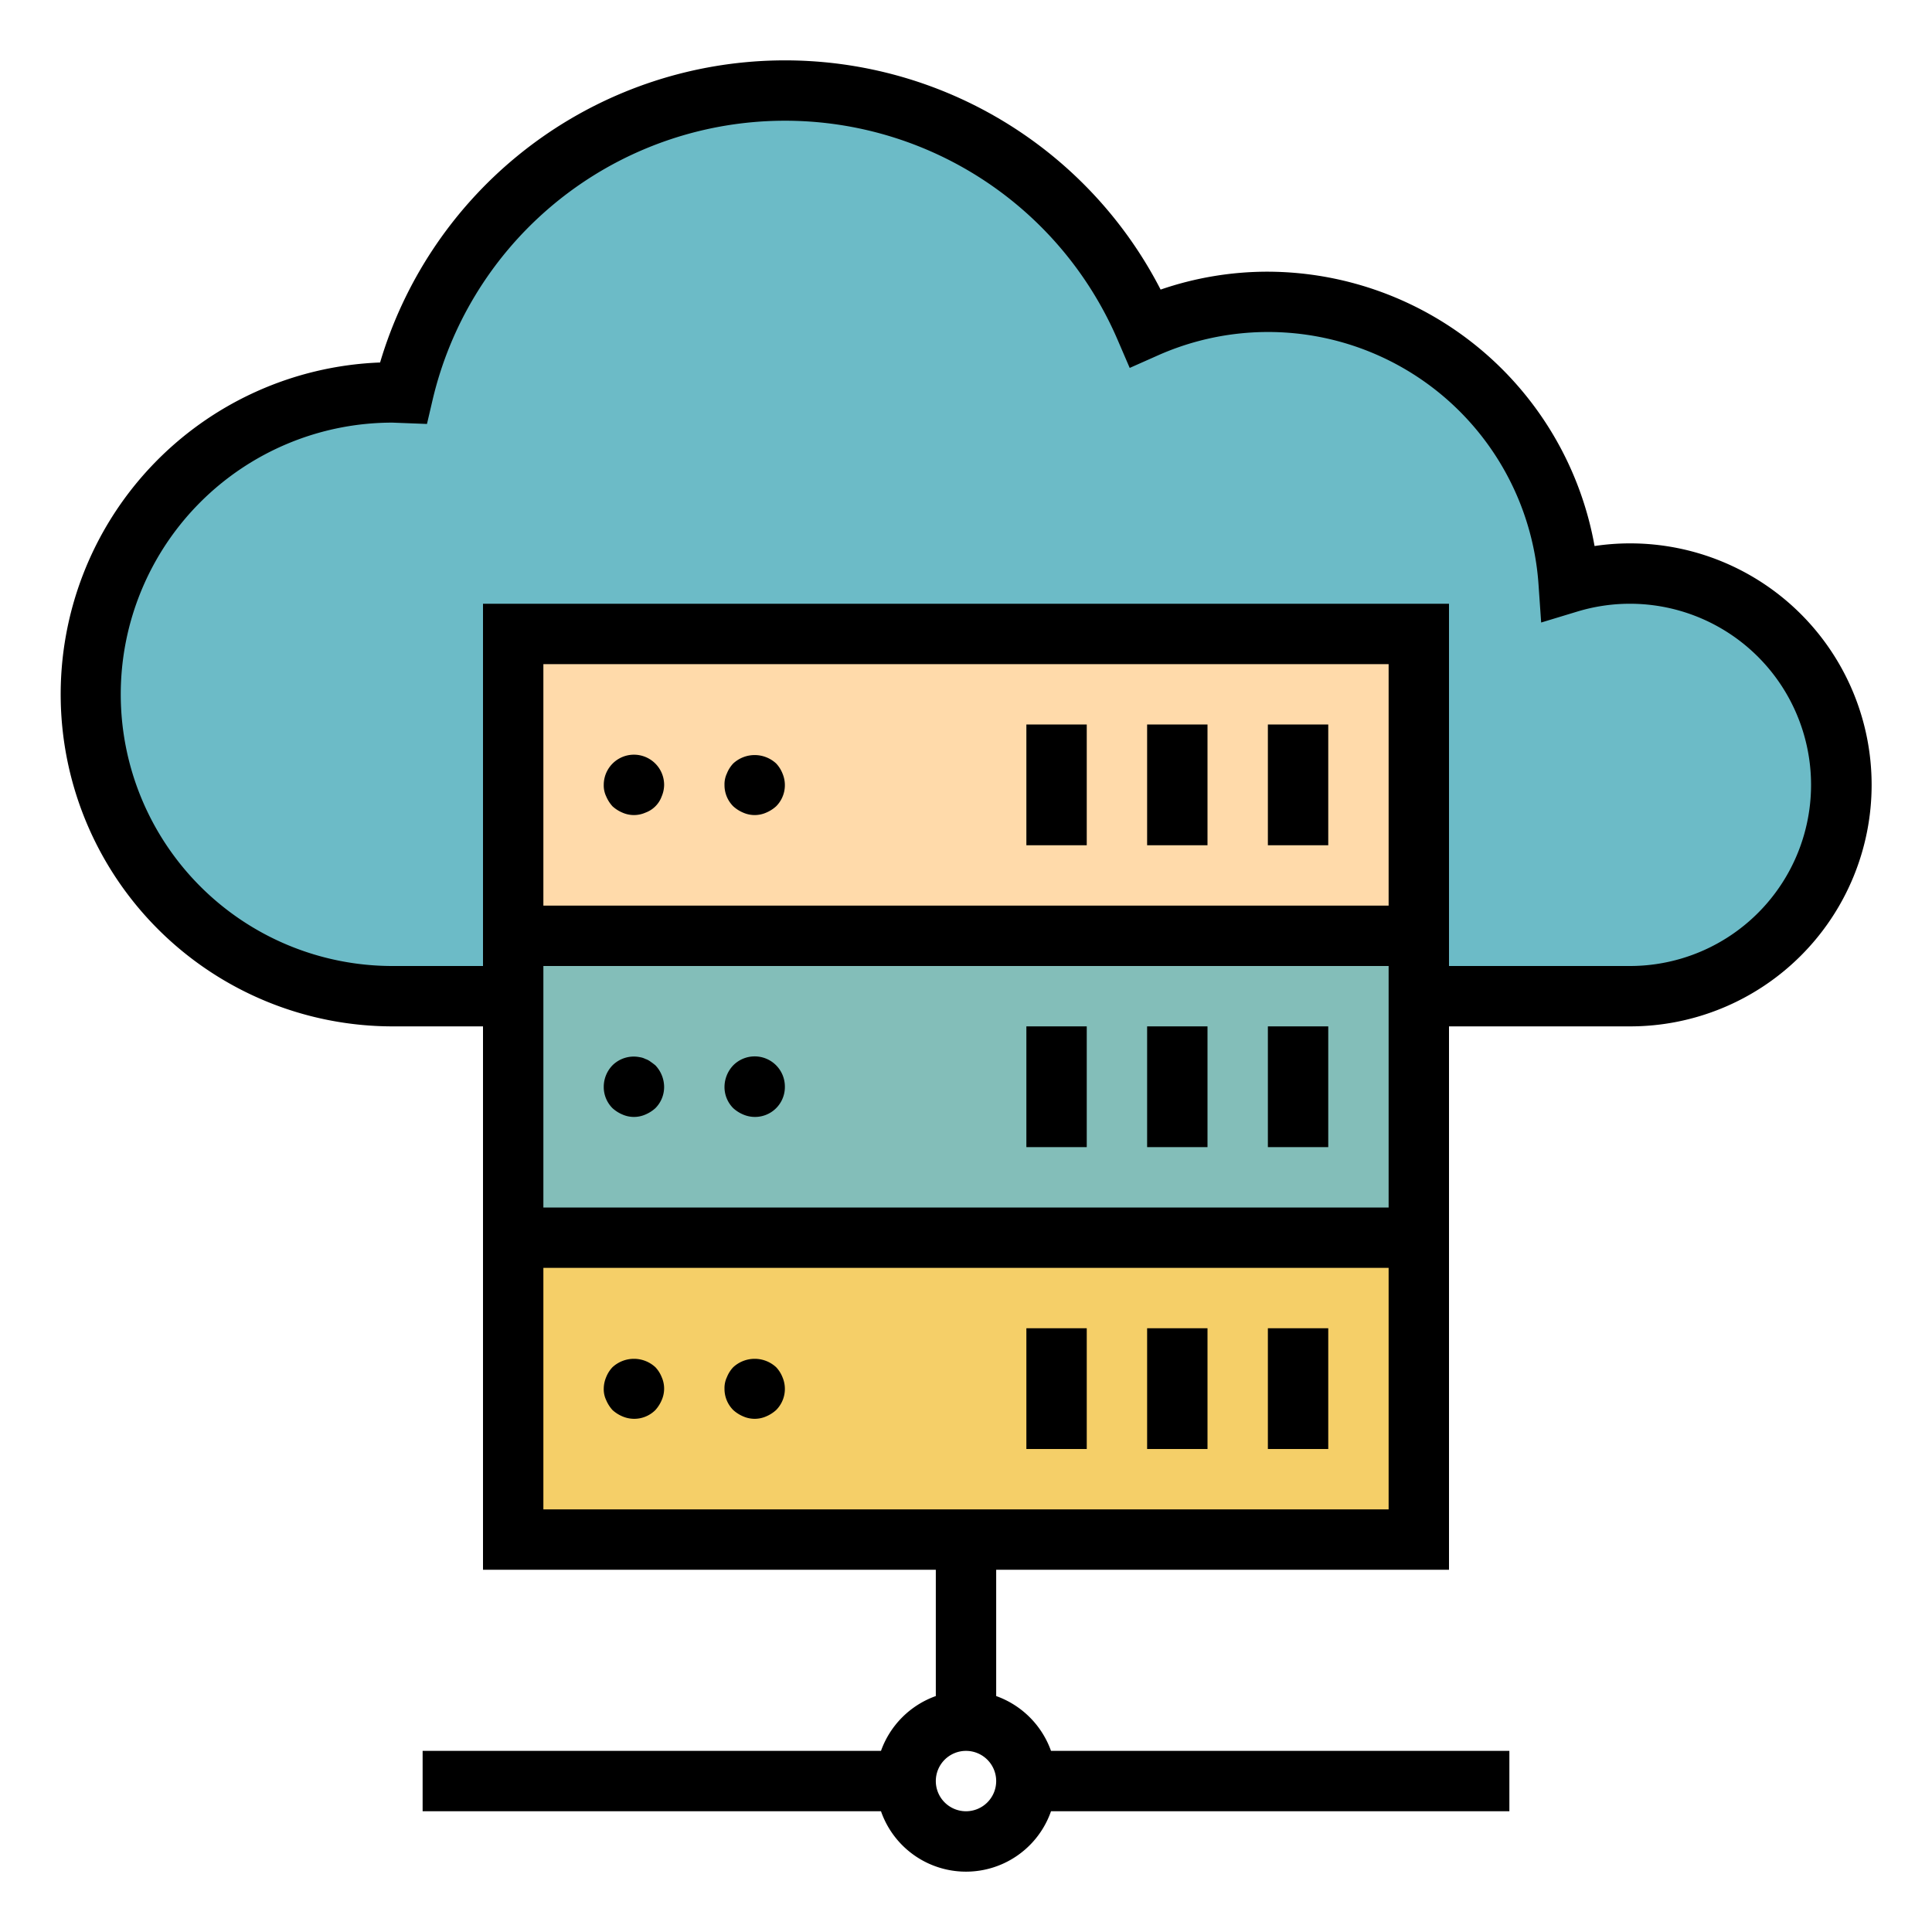 <?xml version="1.0"?>
<svg xmlns="http://www.w3.org/2000/svg" viewBox="0 0 64 64" width="512" height="512"><g id="Filled_Outline" data-name="Filled Outline"><path d="M54,19a6.978,6.978,0,0,0-2.035.3,9.981,9.981,0,0,0-14.022-8.438,12.993,12.993,0,0,0-24.586,2.153c-.119,0-.236-.018-.357-.018a10,10,0,0,0,0,20H54a7,7,0,0,0,0-14Z" style="fill:#6cbbc7"/><rect x="17" y="41" width="30" height="10" style="fill:#f5cf68"/><rect x="17" y="31" width="30" height="10" style="fill:#83beb9"/><rect x="17" y="21" width="30" height="10" style="fill:#ffdaaa"/><path d="M54,18a7.867,7.867,0,0,0-1.178.088A11.029,11.029,0,0,0,42,9a10.884,10.884,0,0,0-3.553.593,13.992,13.992,0,0,0-25.856,2.415A11,11,0,0,0,13,34h3V52H31v4.184A3,3,0,0,0,29.184,58H14v2H29.184a2.982,2.982,0,0,0,5.632,0H50V58H34.816A3,3,0,0,0,33,56.184V52H48V34h6a8,8,0,0,0,0-16ZM32,60a1,1,0,1,1,1-1A1,1,0,0,1,32,60ZM46,30H18V22H46Zm0,20H18V42H46ZM18,40V32H46v8Zm36-8H48V20H16V32H13a9,9,0,0,1,0-18l1.144.044.187-.8a11.992,11.992,0,0,1,22.692-1.985l.4.929.925-.411a8.98,8.98,0,0,1,12.618,7.593l.087,1.252,1.2-.364A6,6,0,1,1,54,32Z"/><path d="M20.29,46.71a1.155,1.155,0,0,0,.33.21.99.99,0,0,0,1.09-.21,1.169,1.169,0,0,0,.21-.33.942.942,0,0,0,0-.76,1.032,1.032,0,0,0-.21-.33,1.047,1.047,0,0,0-1.42,0,1.032,1.032,0,0,0-.21.33A1,1,0,0,0,20,46a.838.838,0,0,0,.08.38A1.169,1.169,0,0,0,20.29,46.71Z"/><rect x="42" y="44" width="2" height="4"/><rect x="38" y="44" width="2" height="4"/><rect x="34" y="44" width="2" height="4"/><path d="M21.55,35.17a.568.568,0,0,0-.17-.09.609.609,0,0,0-.191-.06,1,1,0,0,0-.9.27A1.025,1.025,0,0,0,20,36a.99.99,0,0,0,.29.71,1.155,1.155,0,0,0,.33.21.942.942,0,0,0,.76,0,1.169,1.169,0,0,0,.33-.21A.994.994,0,0,0,22,36a1.05,1.05,0,0,0-.29-.71C21.66,35.25,21.609,35.21,21.55,35.17Z"/><rect x="42" y="34" width="2" height="4"/><rect x="38" y="34" width="2" height="4"/><rect x="34" y="34" width="2" height="4"/><path d="M20.29,26.71a1.155,1.155,0,0,0,.33.21.943.943,0,0,0,.76,0,.9.9,0,0,0,.54-.54A1,1,0,0,0,22,26a1,1,0,1,0-2,0,.838.838,0,0,0,.08.38A1.169,1.169,0,0,0,20.29,26.71Z"/><rect x="42" y="24" width="2" height="4"/><rect x="38" y="24" width="2" height="4"/><rect x="34" y="24" width="2" height="4"/><path d="M24.62,26.92a.943.943,0,0,0,.76,0,1.169,1.169,0,0,0,.33-.21.99.99,0,0,0,.21-1.09,1.032,1.032,0,0,0-.21-.33,1.047,1.047,0,0,0-1.42,0,1.032,1.032,0,0,0-.21.33A.838.838,0,0,0,24,26a.99.99,0,0,0,.29.71A1.155,1.155,0,0,0,24.62,26.92Z"/><path d="M24.29,35.29A1.045,1.045,0,0,0,24,36a.99.99,0,0,0,.29.71,1.155,1.155,0,0,0,.33.21A.99.99,0,0,0,26,36a1,1,0,0,0-1.71-.71Z"/><path d="M24.62,46.92a.943.943,0,0,0,.76,0,1.169,1.169,0,0,0,.33-.21.99.99,0,0,0,.21-1.09,1.032,1.032,0,0,0-.21-.33,1.047,1.047,0,0,0-1.42,0,1.032,1.032,0,0,0-.21.33A.838.838,0,0,0,24,46a.99.99,0,0,0,.29.71A1.155,1.155,0,0,0,24.62,46.92Z"/></g></svg>
